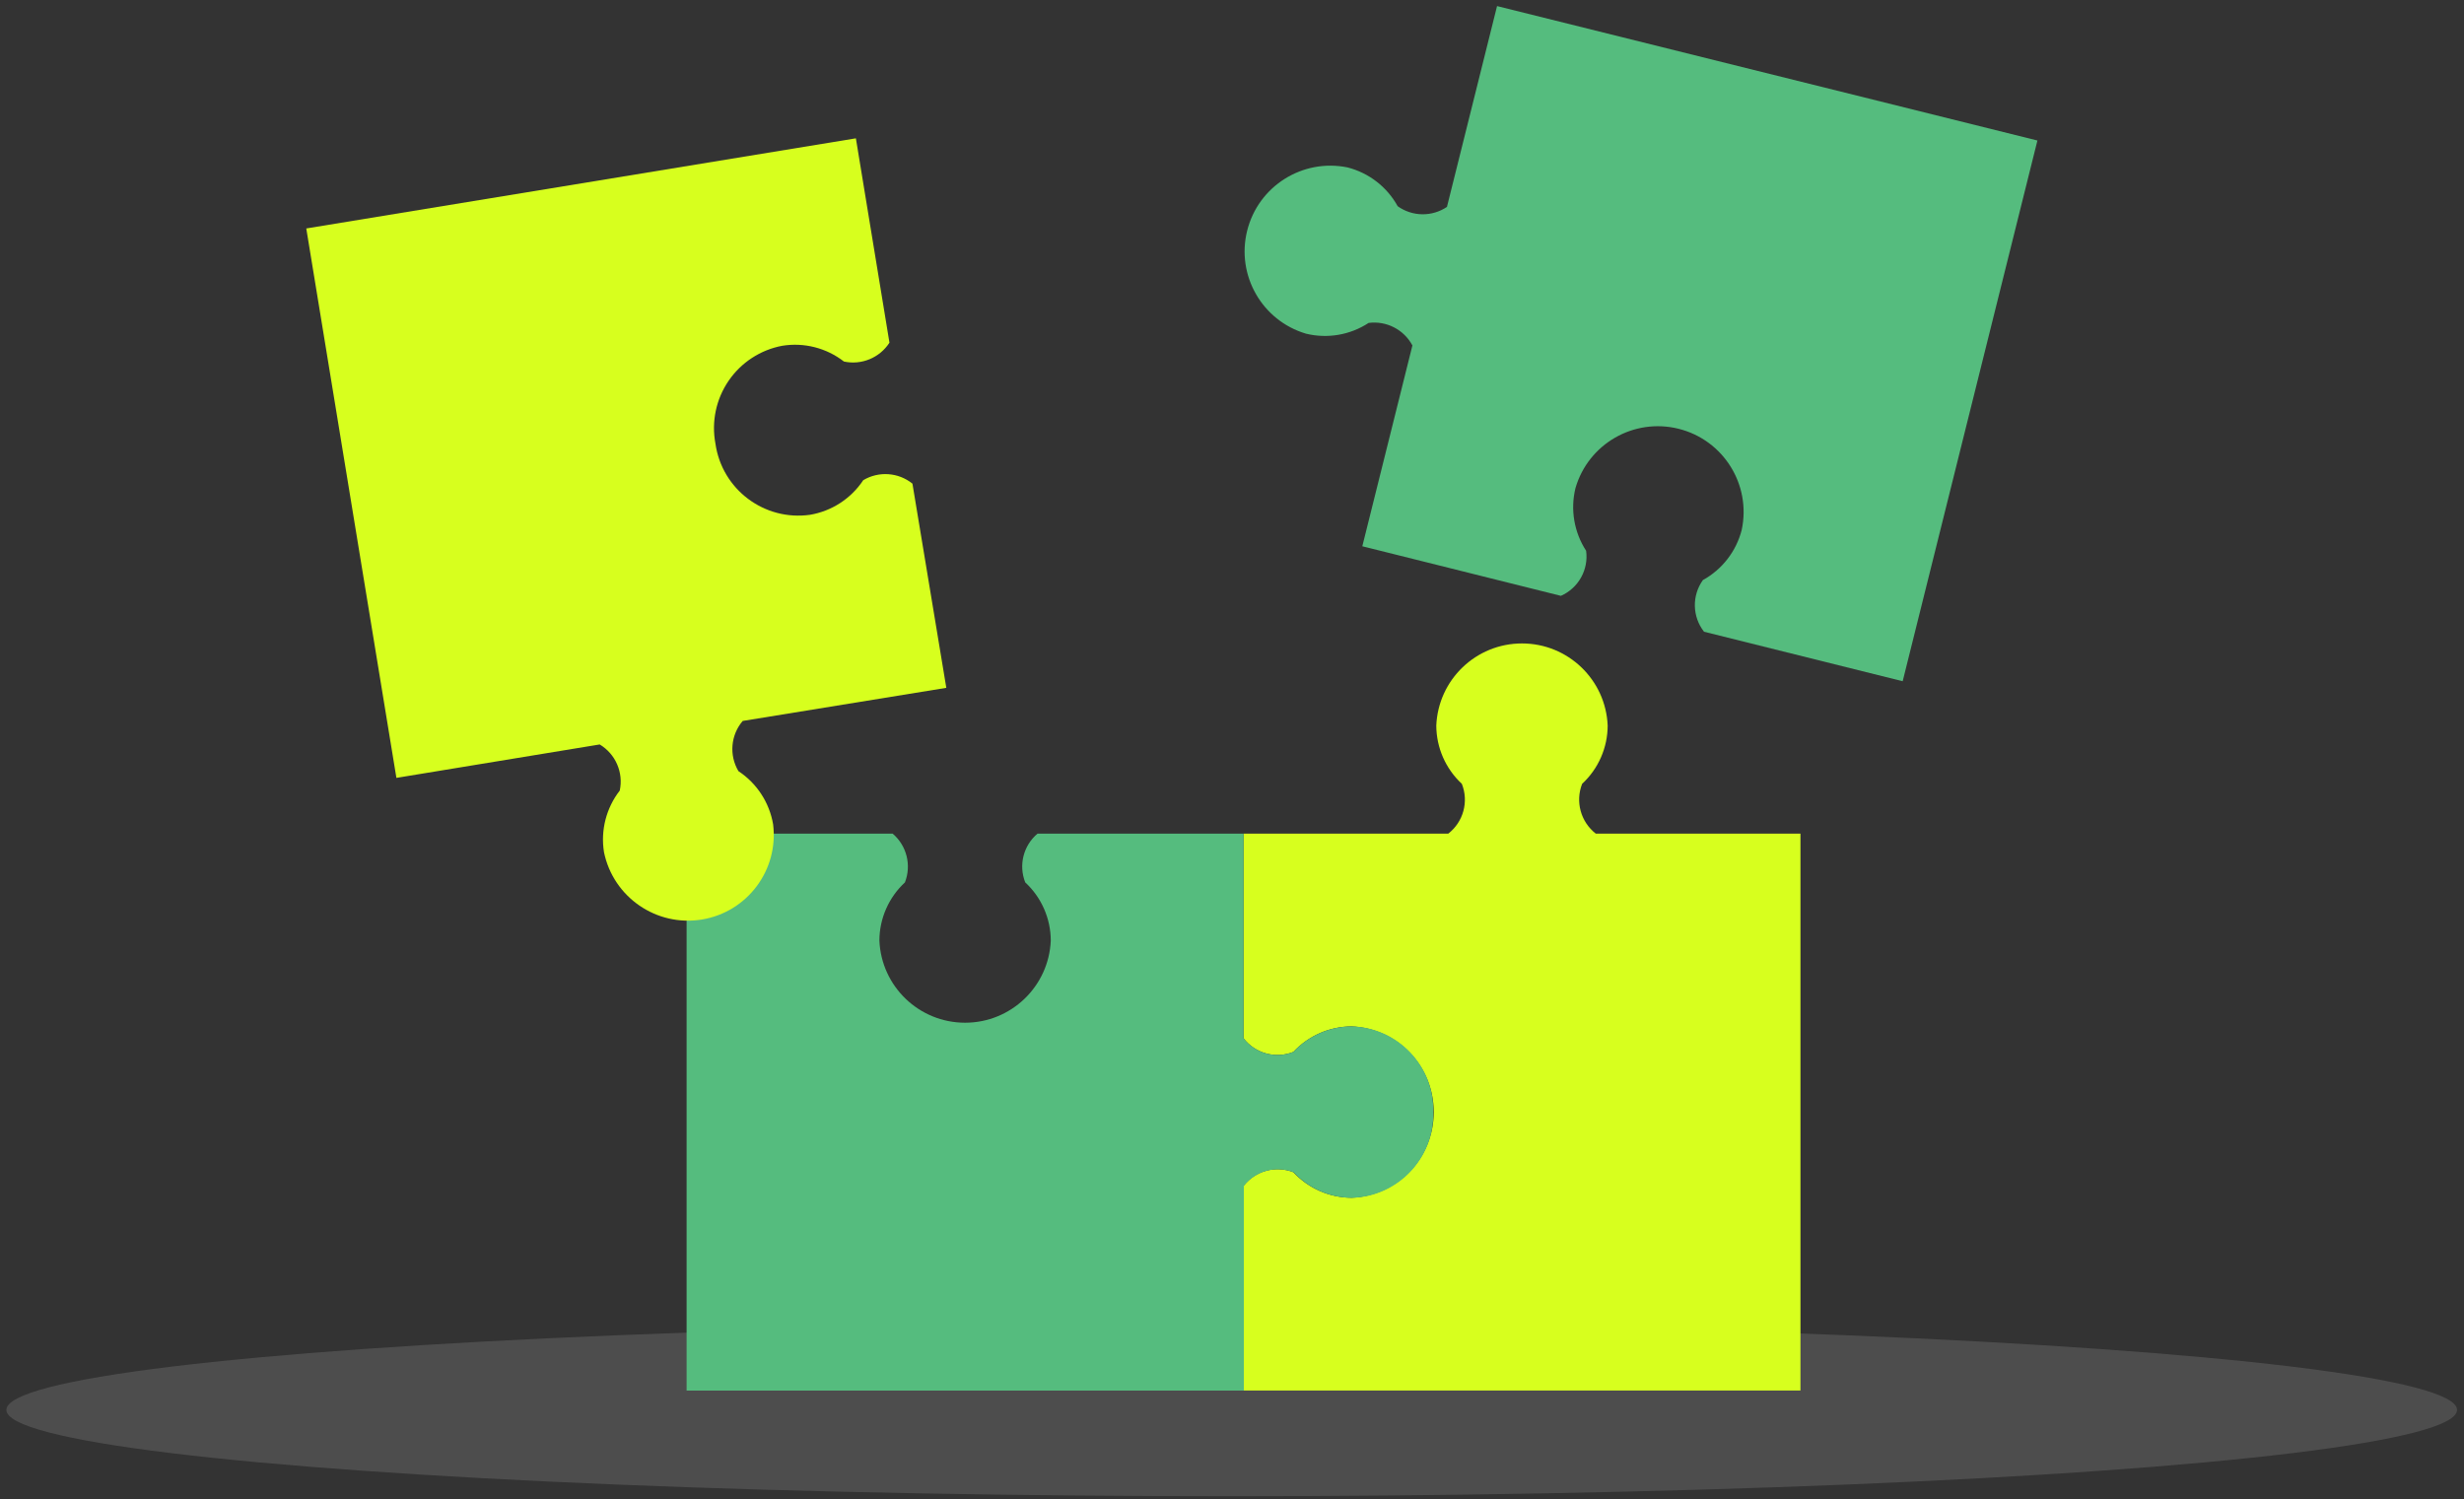 <?xml version="1.0" encoding="UTF-8"?>
<svg width="350px" height="213px" viewBox="0 0 350 213" version="1.1" xmlns="http://www.w3.org/2000/svg" xmlns:xlink="http://www.w3.org/1999/xlink">
    <rect x="0" y="0" width="350" height="213" fill="#333333" stroke="none"/>
    <title>pool空页面配图@2x</title>
    <g id="页面1" stroke="none" stroke-width="1" fill="none" fill-rule="evenodd">
        <g id="pools备份-3" transform="translate(-785, -316)" fill-rule="nonzero">
            <g id="pool空页面配图" transform="translate(785, 316)">
                <ellipse id="椭圆形" fill="#FFFFFF" opacity="0.131" cx="174.958" cy="200.284" rx="174.051" ry="12.258"></ellipse>
                <path d="M289.406,19.96 L270.267,96.771 L242.05,89.741 C240.373,87.601 240.308,84.612 241.89,82.401 C244.636,80.887 246.633,78.303 247.405,75.264 C248.769,68.85 244.811,62.508 238.451,60.914 C232.091,59.32 225.61,63.045 223.786,69.343 C223.044,72.391 223.592,75.61 225.301,78.24 C225.669,80.935 224.206,83.547 221.717,84.641 L193.51,77.6 L200.626,49.074 C199.419,46.818 196.943,45.544 194.406,45.873 C191.779,47.591 188.558,48.143 185.509,47.399 C179.259,45.544 175.576,39.098 177.154,32.772 C178.731,26.446 185.008,22.483 191.398,23.779 C194.437,24.552 197.021,26.549 198.535,29.295 C200.618,30.785 203.409,30.823 205.533,29.391 L212.649,0.864 L289.406,19.96 Z" id="路径" fill="#55BC7E"></path>
                <path d="M226.667,118.417 C224.53,116.745 223.744,113.869 224.736,111.344 C227.04,109.211 228.354,106.216 228.363,103.076 C228.09,96.551 222.721,91.403 216.19,91.403 C209.66,91.403 204.291,96.551 204.018,103.076 C204.032,106.215 205.345,109.208 207.645,111.344 C208.654,113.866 207.87,116.751 205.725,118.417 L176.644,118.417 L176.644,147.498 C178.304,149.651 181.192,150.439 183.717,149.429 C185.855,147.133 188.847,145.821 191.984,145.802 C198.509,146.075 203.658,151.444 203.658,157.974 C203.658,164.504 198.509,169.873 191.984,170.147 C188.845,170.133 185.852,168.82 183.717,166.519 C181.191,165.528 178.315,166.314 176.644,168.45 L176.644,197.532 L255.748,197.532 L255.748,118.417 L226.667,118.417 Z" id="路径" fill="#D7FF1E"></path>
                <path d="M203.591,157.996 C203.741,164.541 198.572,169.977 192.027,170.157 C188.888,170.143 185.895,168.83 183.759,166.53 C181.234,165.539 178.358,166.324 176.686,168.461 L176.686,197.542 L97.528,197.542 L97.528,118.417 L126.791,118.417 C128.795,120.118 129.498,122.903 128.541,125.351 C126.239,127.481 124.925,130.472 124.914,133.608 C125.187,140.133 130.556,145.281 137.086,145.281 C143.616,145.281 148.985,140.133 149.258,133.608 C149.247,130.472 147.933,127.481 145.631,125.351 C144.66,122.904 145.365,120.11 147.381,118.417 L176.644,118.417 L176.644,147.498 C178.304,149.651 181.192,150.439 183.717,149.429 C185.855,147.133 188.847,145.821 191.984,145.802 C198.556,145.965 203.752,151.424 203.591,157.996 L203.591,157.996 Z" id="路径" fill="#55BC7E"></path>
                <path d="M67.209,35.664 C67.209,35.664 87.095,44.145 84.054,75.2 L64.628,73.536 L67.209,35.664 Z" id="路径" fill="#68E1FD"></path>
                <path d="M67.209,35.664 C67.209,35.664 87.095,44.145 84.054,75.2 L64.628,73.536 L67.209,35.664 Z" id="路径" fill="#FFFFFF" opacity="0.36"></path>
                <path d="M101.625,63.017 C102.544,69.517 108.555,74.043 115.056,73.13 C118.149,72.608 120.887,70.827 122.62,68.212 C124.823,66.899 127.61,67.095 129.608,68.703 L134.419,97.71 L105.498,102.414 C103.791,104.415 103.546,107.28 104.889,109.541 C107.508,111.271 109.293,114.01 109.818,117.104 C110.621,123.595 106.156,129.562 99.702,130.622 C93.249,131.682 87.11,127.458 85.793,121.052 C85.297,117.951 86.108,114.784 88.034,112.304 C88.581,109.736 87.437,107.104 85.185,105.754 L56.307,110.501 L43.505,32.453 L121.574,19.651 L126.343,48.679 C124.954,50.829 122.38,51.895 119.878,51.357 C117.398,49.431 114.231,48.62 111.13,49.116 C108.025,49.696 105.278,51.487 103.494,54.095 C101.711,56.703 101.039,59.913 101.625,63.017 Z" id="路径" fill="#D7FF1E"></path>
            </g>
        </g>
    </g>
</svg>